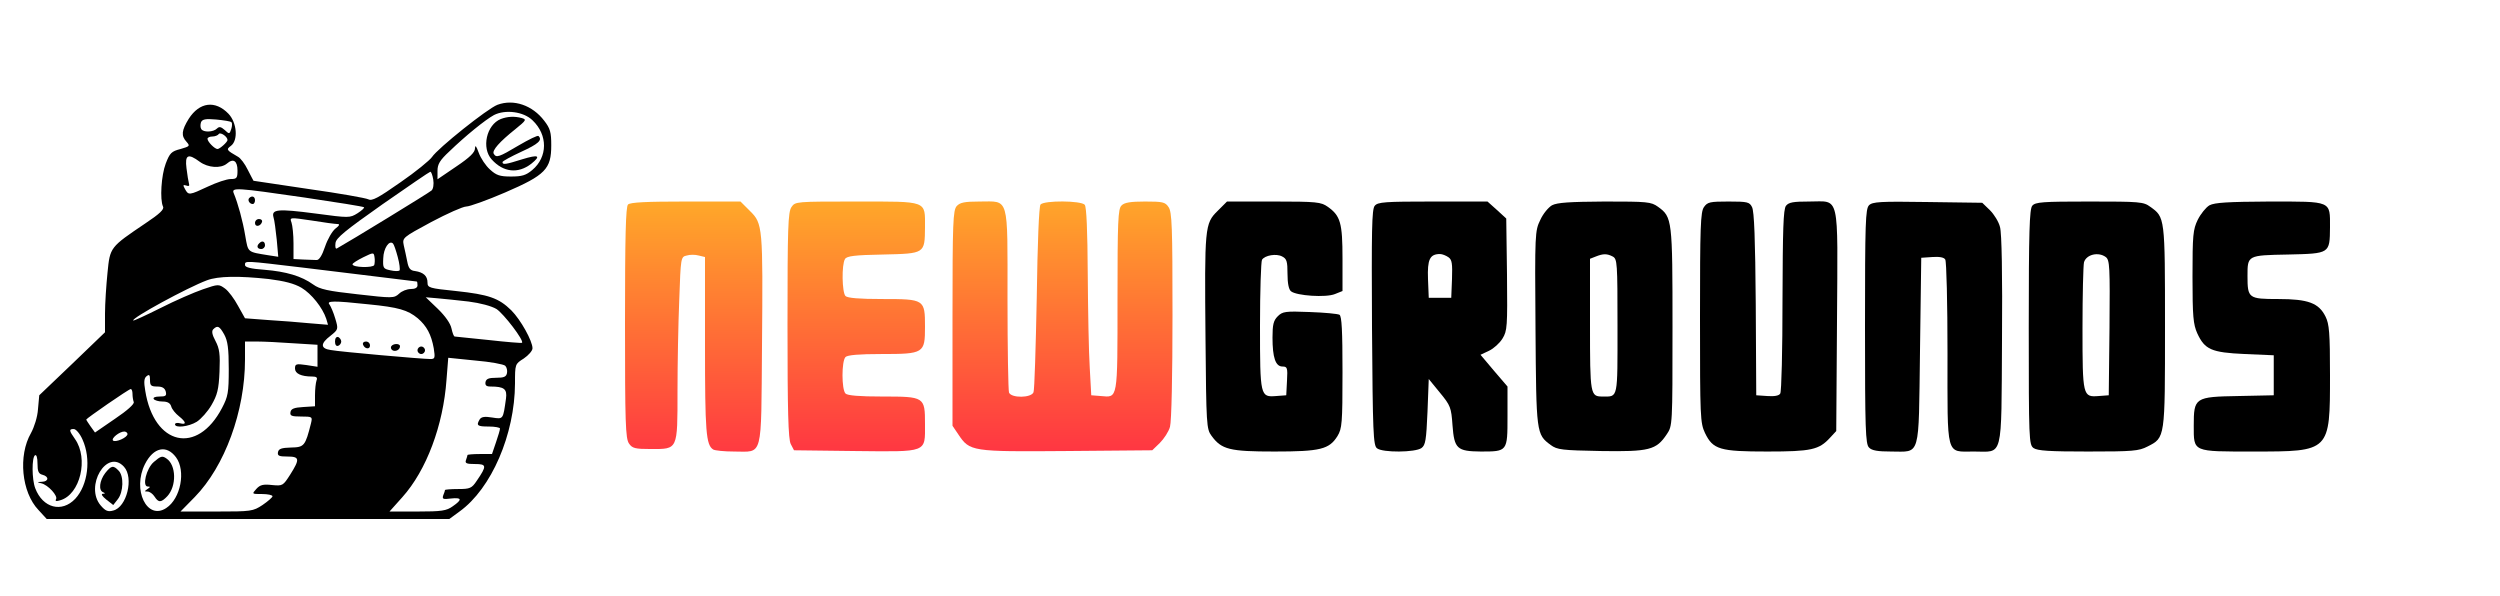 <?xml version="1.0" standalone="no"?>
<!DOCTYPE svg PUBLIC "-//W3C//DTD SVG 20010904//EN"
 "http://www.w3.org/TR/2001/REC-SVG-20010904/DTD/svg10.dtd">
<svg version="1.0" xmlns="http://www.w3.org/2000/svg"
 width="743" height="177" viewBox="0 0 1000 177"
 preserveAspectRatio="xMidYMid meet">
<g transform="translate(0,177) scale(0.1,-0.1)"
fill="#000000" stroke="none">
<path d="M1990 1657 c-40 -15 -239 -174 -262 -209 -9 -13 -65 -59 -126 -101
-90 -63 -114 -76 -129 -68 -10 5 -117 24 -238 41 -121 18 -221 33 -221 33 -1
1 -11 21 -23 44 -11 23 -29 47 -39 52 -47 27 -48 29 -28 44 29 22 24 92 -10
128 -53 55 -116 47 -159 -20 -29 -47 -31 -68 -9 -92 15 -17 13 -18 -24 -29
-36 -9 -43 -16 -59 -58 -18 -47 -24 -144 -11 -172 6 -11 -13 -29 -70 -67 -142
-96 -142 -95 -152 -198 -5 -49 -10 -123 -10 -164 l0 -74 -131 -126 -132 -126
-5 -55 c-2 -32 -15 -72 -28 -96 -52 -90 -38 -237 30 -308 l33 -36 805 0 805 0
41 30 c128 92 221 309 222 512 0 78 0 78 35 100 19 13 35 31 35 41 0 29 -47
114 -85 152 -50 49 -90 63 -221 77 -107 11 -114 13 -114 34 0 26 -16 41 -50
46 -19 2 -26 11 -31 38 -4 19 -10 49 -14 65 -6 30 -5 31 110 93 64 34 127 62
140 62 13 0 83 25 155 56 162 70 185 94 185 189 0 52 -4 67 -28 98 -47 62
-122 88 -187 64z m140 -62 c62 -59 61 -147 -1 -199 -25 -21 -41 -26 -85 -26
-45 0 -59 5 -84 28 -17 15 -37 45 -45 67 -10 27 -14 33 -15 18 0 -16 -20 -36
-75 -73 l-75 -51 0 34 c0 26 9 42 48 78 63 61 143 126 178 145 45 23 118 14
154 -21z m-1204 -8 c3 -3 3 -15 -1 -27 -7 -21 -8 -21 -26 -4 -15 13 -22 15
-31 6 -15 -15 -55 -16 -63 -2 -4 6 -4 18 -1 27 5 12 18 15 61 11 30 -3 58 -7
61 -11z m-16 -71 c0 -8 -31 -36 -40 -36 -11 0 -40 29 -40 41 0 5 9 9 19 9 11
0 23 5 26 10 6 9 35 -10 35 -24z m-111 -87 c33 -24 84 -28 109 -7 25 22 42 11
42 -28 0 -30 -3 -34 -27 -34 -16 0 -57 -14 -91 -30 -75 -35 -78 -36 -92 -10
-9 16 -8 18 5 14 10 -4 14 -1 11 7 -2 8 -7 35 -10 62 -7 54 6 61 53 26z m934
-71 c3 -19 0 -38 -7 -44 -8 -8 -327 -203 -379 -232 -5 -2 -7 7 -5 22 2 20 39
50 188 155 102 71 188 130 191 130 4 1 9 -14 12 -31z m-515 -72 c128 -19 236
-36 238 -39 3 -2 -9 -13 -26 -24 -31 -19 -33 -19 -168 -1 -152 20 -177 17
-168 -15 4 -12 9 -53 13 -90 l6 -68 -39 6 c-86 14 -81 10 -93 78 -10 60 -29
129 -46 170 -10 24 7 23 283 -17z m132 -106 c10 0 8 -6 -8 -18 -13 -10 -32
-43 -42 -73 -12 -36 -24 -54 -34 -53 -9 0 -33 1 -54 2 l-38 2 0 63 c0 34 -4
71 -8 83 -8 21 -7 21 81 8 48 -8 95 -14 103 -14z m241 -132 c7 -26 10 -50 7
-54 -4 -3 -20 -3 -37 1 -28 6 -30 9 -28 48 1 40 24 74 39 59 4 -4 12 -28 19
-54z m-94 -32 c-5 -12 -87 -10 -87 3 0 4 19 16 43 28 41 20 42 20 45 1 2 -11
1 -25 -1 -32z m-280 -11 c114 -14 262 -32 328 -40 65 -8 121 -15 122 -15 2 0
3 -7 3 -15 0 -10 -10 -15 -27 -15 -15 0 -36 -8 -47 -19 -20 -18 -26 -18 -166
-2 -118 13 -151 20 -177 39 -47 34 -109 52 -195 59 -56 4 -78 10 -78 19 0 18
-6 18 237 -11z m-142 -45 c63 -8 102 -18 131 -35 40 -24 84 -79 99 -124 l7
-24 -73 6 c-41 4 -116 10 -167 13 l-92 7 -28 50 c-15 28 -38 59 -52 69 -25 18
-27 18 -88 -3 -35 -12 -111 -45 -170 -75 -58 -29 -108 -52 -109 -50 -9 9 217
132 295 161 45 17 128 18 247 5z m799 -90 c47 -6 92 -18 112 -30 29 -19 111
-126 102 -135 -1 -2 -62 3 -133 11 -72 7 -133 14 -136 14 -4 0 -9 14 -13 32
-4 20 -25 50 -55 79 l-48 46 46 -4 c25 -2 81 -8 125 -13z m-402 -11 c123 -12
159 -23 199 -56 36 -31 54 -65 64 -120 6 -39 5 -43 -14 -43 -31 0 -362 29
-398 36 -42 6 -42 26 -1 57 31 25 32 26 19 69 -7 24 -18 49 -23 56 -13 15 15
16 154 1z m-575 -121 c14 -26 18 -56 18 -138 0 -95 -3 -110 -27 -156 -99 -189
-272 -150 -307 69 -6 35 -5 50 5 58 11 9 14 6 14 -15 0 -22 4 -26 29 -26 20 0
30 -6 34 -20 4 -17 0 -20 -25 -20 -17 0 -27 -4 -23 -10 3 -5 19 -10 35 -10 20
0 31 -6 35 -20 3 -11 17 -28 31 -39 29 -23 31 -35 4 -28 -11 3 -20 1 -20 -4 0
-16 54 -10 87 10 17 11 44 41 59 67 23 40 29 62 32 133 3 70 0 93 -16 123 -14
26 -16 40 -9 47 17 17 25 13 44 -21z m276 -35 l97 -6 0 -44 0 -44 -45 7 c-41
6 -45 4 -45 -14 0 -20 24 -32 69 -32 17 0 22 -4 17 -16 -3 -9 -6 -35 -6 -59
l0 -44 -47 -3 c-36 -2 -49 -7 -51 -20 -3 -15 4 -18 42 -18 46 0 46 -1 40 -27
-23 -91 -27 -96 -80 -97 -38 -1 -49 -5 -52 -18 -3 -15 4 -18 37 -18 50 0 51
-10 12 -72 -29 -45 -30 -46 -73 -42 -35 4 -48 1 -63 -16 -18 -20 -18 -20 23
-20 23 0 42 -4 42 -9 0 -4 -18 -20 -40 -35 -38 -25 -45 -26 -184 -26 l-144 0
57 58 c120 123 201 343 201 550 l0 72 48 0 c26 0 91 -3 145 -7z m848 -90 c6
-6 9 -19 7 -29 -3 -15 -12 -19 -43 -19 -30 0 -40 -4 -43 -17 -2 -13 3 -18 20
-18 55 0 67 -10 62 -48 -12 -84 -10 -83 -55 -76 -30 5 -43 3 -50 -7 -15 -25
-10 -29 36 -29 25 0 45 -4 45 -8 0 -5 -7 -29 -16 -55 l-16 -47 -49 0 c-27 0
-49 -2 -49 -4 0 -2 -3 -11 -6 -20 -5 -13 2 -16 36 -16 47 0 48 -7 7 -67 -20
-30 -27 -33 -74 -33 -29 0 -53 -2 -53 -4 0 -2 -3 -12 -7 -21 -5 -15 -1 -17 30
-13 45 5 47 -4 8 -31 -25 -18 -44 -21 -141 -21 l-112 0 51 57 c97 108 164 288
177 470 l7 88 108 -11 c60 -5 114 -15 120 -21z m-1491 -112 c0 -11 2 -25 5
-33 3 -8 -26 -34 -75 -67 l-80 -55 -18 25 c-9 13 -17 25 -17 27 0 4 170 122
178 122 4 0 7 -9 7 -19z m-200 -183 c35 -77 22 -182 -29 -237 -54 -57 -130
-37 -160 42 -14 36 -14 124 -1 132 6 4 10 -10 10 -33 0 -31 4 -41 20 -45 27
-7 25 -27 -2 -28 -21 -1 -21 -2 -3 -6 27 -6 68 -51 59 -64 -4 -8 1 -9 17 -4
80 23 114 167 59 245 -24 34 -25 40 -5 40 9 0 25 -19 35 -42z m180 22 c0 -14
-48 -35 -58 -26 -8 9 26 36 45 36 7 0 13 -5 13 -10z m194 -93 c40 -54 19 -165
-39 -203 -77 -51 -137 73 -85 176 34 67 86 78 124 27z m-208 -38 c40 -44 11
-162 -43 -175 -21 -6 -31 -2 -50 20 -66 77 25 230 93 155z"/>
<path d="M2003 1600 c-57 -23 -78 -116 -36 -162 46 -51 105 -58 158 -17 41 33
29 38 -36 18 -67 -21 -79 -23 -79 -11 1 4 34 22 75 41 68 31 86 47 69 63 -3 4
-39 -14 -80 -38 -79 -47 -89 -50 -99 -33 -8 13 23 48 87 99 43 35 45 38 25 44
-30 8 -58 6 -84 -4z"/>
<path d="M997 1284 c-8 -8 1 -24 14 -24 5 0 9 7 9 15 0 15 -12 20 -23 9z"/>
<path d="M1020 1184 c0 -17 22 -14 28 4 2 7 -3 12 -12 12 -9 0 -16 -7 -16 -16z"/>
<path d="M1037 1103 c-12 -11 -8 -23 8 -23 8 0 15 7 15 15 0 16 -12 20 -23 8z"/>
<path d="M1340 710 c0 -13 5 -20 13 -17 6 2 12 10 12 17 0 7 -6 15 -12 18 -8
2 -13 -5 -13 -18z"/>
<path d="M1452 698 c6 -18 28 -21 28 -4 0 9 -7 16 -16 16 -9 0 -14 -5 -12 -12z"/>
<path d="M1565 691 c-3 -5 -1 -12 5 -16 12 -7 30 2 30 16 0 12 -27 12 -35 0z"/>
<path d="M1670 675 c0 -8 7 -15 15 -15 8 0 15 7 15 15 0 8 -7 15 -15 15 -8 0
-15 -7 -15 -15z"/>
<path d="M615 228 c-30 -26 -47 -98 -24 -98 11 0 11 -2 -1 -10 -13 -9 -13 -10
0 -10 8 0 21 -9 28 -20 16 -25 26 -25 51 1 38 41 36 125 -3 151 -17 12 -23 10
-51 -14z"/>
<path d="M421 184 c-23 -30 -28 -70 -8 -77 9 -4 8 -6 -2 -6 -8 -1 -2 -10 14
-23 l28 -22 18 23 c23 29 25 94 3 115 -21 22 -29 20 -53 -10z"/>
</g>
<linearGradient id="linear-gradient" x1="0" x2="0" y1="1" y2="0">
<stop offset="0%" stop-color="#FFA829"/>
<stop offset="100%" stop-color="#FF3642"/>
</linearGradient>
<g transform="translate(250,150) scale(0.1,-0.1)"
fill="url(#linear-gradient)" stroke="none">
<path d="M12 988 c-9 -9 -12 -128 -12 -473 0 -401 2 -463 16 -483 13 -19 24
-22 88 -22 108 0 106 -5 106 231 0 107 3 271 7 366 6 169 6 172 30 177 12 4
34 4 48 0 l25 -6 0 -353 c0 -347 4 -399 33 -417 7 -4 44 -8 83 -8 118 0 108
-35 112 422 4 477 3 490 -48 540 l-38 38 -219 0 c-157 0 -222 -3 -231 -12z"/>
<path d="M666 978 c-14 -20 -16 -81 -16 -473 0 -343 3 -456 13 -475 l13 -25
243 -3 c294 -3 281 -8 281 108 0 109 -2 110 -171 110 -92 0 -139 4 -147 12
-16 16 -16 130 0 146 8 8 54 12 143 12 171 0 175 3 175 109 0 110 -2 111 -171
111 -92 0 -139 4 -147 12 -14 14 -16 126 -2 148 7 12 39 16 152 18 168 4 167
3 168 109 0 108 13 103 -275 103 -241 0 -244 0 -259 -22z"/>
<path d="M1327 982 c-15 -17 -17 -63 -17 -449 l0 -430 23 -34 c46 -69 52 -70
434 -67 l342 3 30 29 c17 17 36 46 41 65 6 21 10 207 10 446 0 355 -2 414 -16
433 -13 20 -24 22 -94 22 -58 0 -83 -4 -94 -16 -14 -13 -16 -62 -16 -378 0
-404 2 -390 -67 -384 l-38 3 -6 110 c-4 61 -7 229 -8 374 -1 176 -5 269 -12
278 -15 17 -162 18 -177 1 -6 -8 -12 -152 -15 -373 -4 -199 -9 -369 -13 -378
-9 -23 -89 -24 -98 -1 -3 9 -6 177 -6 373 0 420 8 391 -112 391 -60 0 -78 -4
-91 -18z"/>
</g>
<g transform="translate(480,150) scale(0.1,-0.1)"
fill="#000000" stroke="none">
<path d="M70 962 c-51 -50 -52 -66 -48 -509 3 -347 4 -363 24 -390 40 -55 72
-63 252 -63 184 0 219 9 252 62 18 30 20 50 20 255 0 167 -3 224 -12 230 -7 4
-61 9 -119 11 -98 4 -109 2 -128 -17 -17 -17 -21 -33 -21 -85 0 -80 12 -116
40 -116 19 0 21 -5 18 -57 l-3 -58 -40 -3 c-64 -5 -65 -2 -65 282 0 138 4 256
8 263 11 18 58 26 81 13 18 -9 21 -20 21 -69 0 -38 5 -63 14 -70 22 -18 140
-26 176 -11 l30 12 0 130 c0 142 -8 171 -59 207 -27 19 -43 21 -216 21 l-187
0 -38 -38z"/>
<path d="M699 983 c-12 -13 -13 -99 -11 -487 3 -421 5 -472 20 -483 22 -18
153 -17 178 1 16 12 19 31 24 145 l5 131 45 -55 c42 -51 45 -59 50 -130 7 -94
18 -104 113 -105 107 0 107 0 107 140 l0 120 -54 63 -54 64 34 16 c19 9 43 31
54 49 19 31 20 47 18 256 l-3 224 -37 34 -38 34 -219 0 c-192 0 -220 -2 -232
-17z m295 -206 c14 -10 16 -25 14 -87 l-3 -75 -45 0 -45 0 -3 75 c-3 78 7 100
48 100 9 0 24 -6 34 -13z"/>
<path d="M1408 985 c-14 -8 -36 -34 -47 -59 -21 -43 -22 -53 -19 -432 3 -423
3 -425 61 -468 26 -19 44 -21 200 -24 194 -3 222 4 264 67 23 34 23 35 23 428
0 431 -1 441 -58 482 -28 20 -42 21 -214 21 -140 -1 -189 -4 -210 -15z m243
-205 c18 -10 19 -24 19 -279 0 -294 3 -281 -59 -281 -50 0 -51 5 -51 287 l0
264 23 9 c30 12 45 12 68 0z"/>
<path d="M2016 978 c-14 -19 -16 -78 -16 -442 0 -402 1 -421 20 -462 32 -66
59 -74 249 -74 176 0 207 7 251 55 l25 27 3 440 c3 519 13 478 -111 478 -64 0
-82 -3 -93 -17 -11 -14 -13 -95 -14 -378 0 -198 -4 -366 -9 -373 -5 -9 -24
-12 -52 -10 l-44 3 -2 365 c-2 256 -6 372 -15 388 -10 20 -18 22 -94 22 -74 0
-84 -2 -98 -22z"/>
<path d="M2676 985 c-14 -15 -16 -66 -16 -485 0 -413 2 -470 16 -484 11 -12
35 -16 88 -16 120 0 110 -32 116 402 l5 373 44 3 c28 2 47 -1 52 -10 5 -7 9
-175 9 -374 0 -422 -8 -394 106 -394 118 0 109 -38 112 444 2 260 -1 431 -8
454 -5 21 -24 51 -40 67 l-31 30 -218 3 c-191 3 -221 1 -235 -13z"/>
<path d="M3329 983 c-11 -13 -14 -102 -14 -485 0 -453 1 -470 19 -484 16 -11
63 -14 218 -14 179 0 203 2 238 20 71 36 70 31 70 480 0 438 0 437 -59 479
-27 20 -42 21 -244 21 -187 0 -216 -2 -228 -17z m294 -205 c16 -12 17 -38 15
-283 l-3 -270 -40 -3 c-64 -5 -65 -1 -65 272 0 133 3 251 6 263 9 31 57 43 87
21z"/>
<path d="M4038 985 c-14 -8 -35 -34 -47 -58 -19 -39 -21 -61 -21 -228 0 -159
3 -190 19 -226 30 -65 56 -77 190 -83 l116 -5 0 -80 0 -80 -141 -3 c-175 -3
-179 -6 -179 -119 0 -106 -6 -103 239 -103 307 0 306 -1 306 305 0 170 -3 205
-18 235 -27 54 -69 70 -189 70 -119 0 -123 3 -123 92 0 83 -1 83 162 86 168 4
167 3 168 109 0 107 9 103 -243 103 -165 -1 -218 -4 -239 -15z"/>
</g>
</svg>